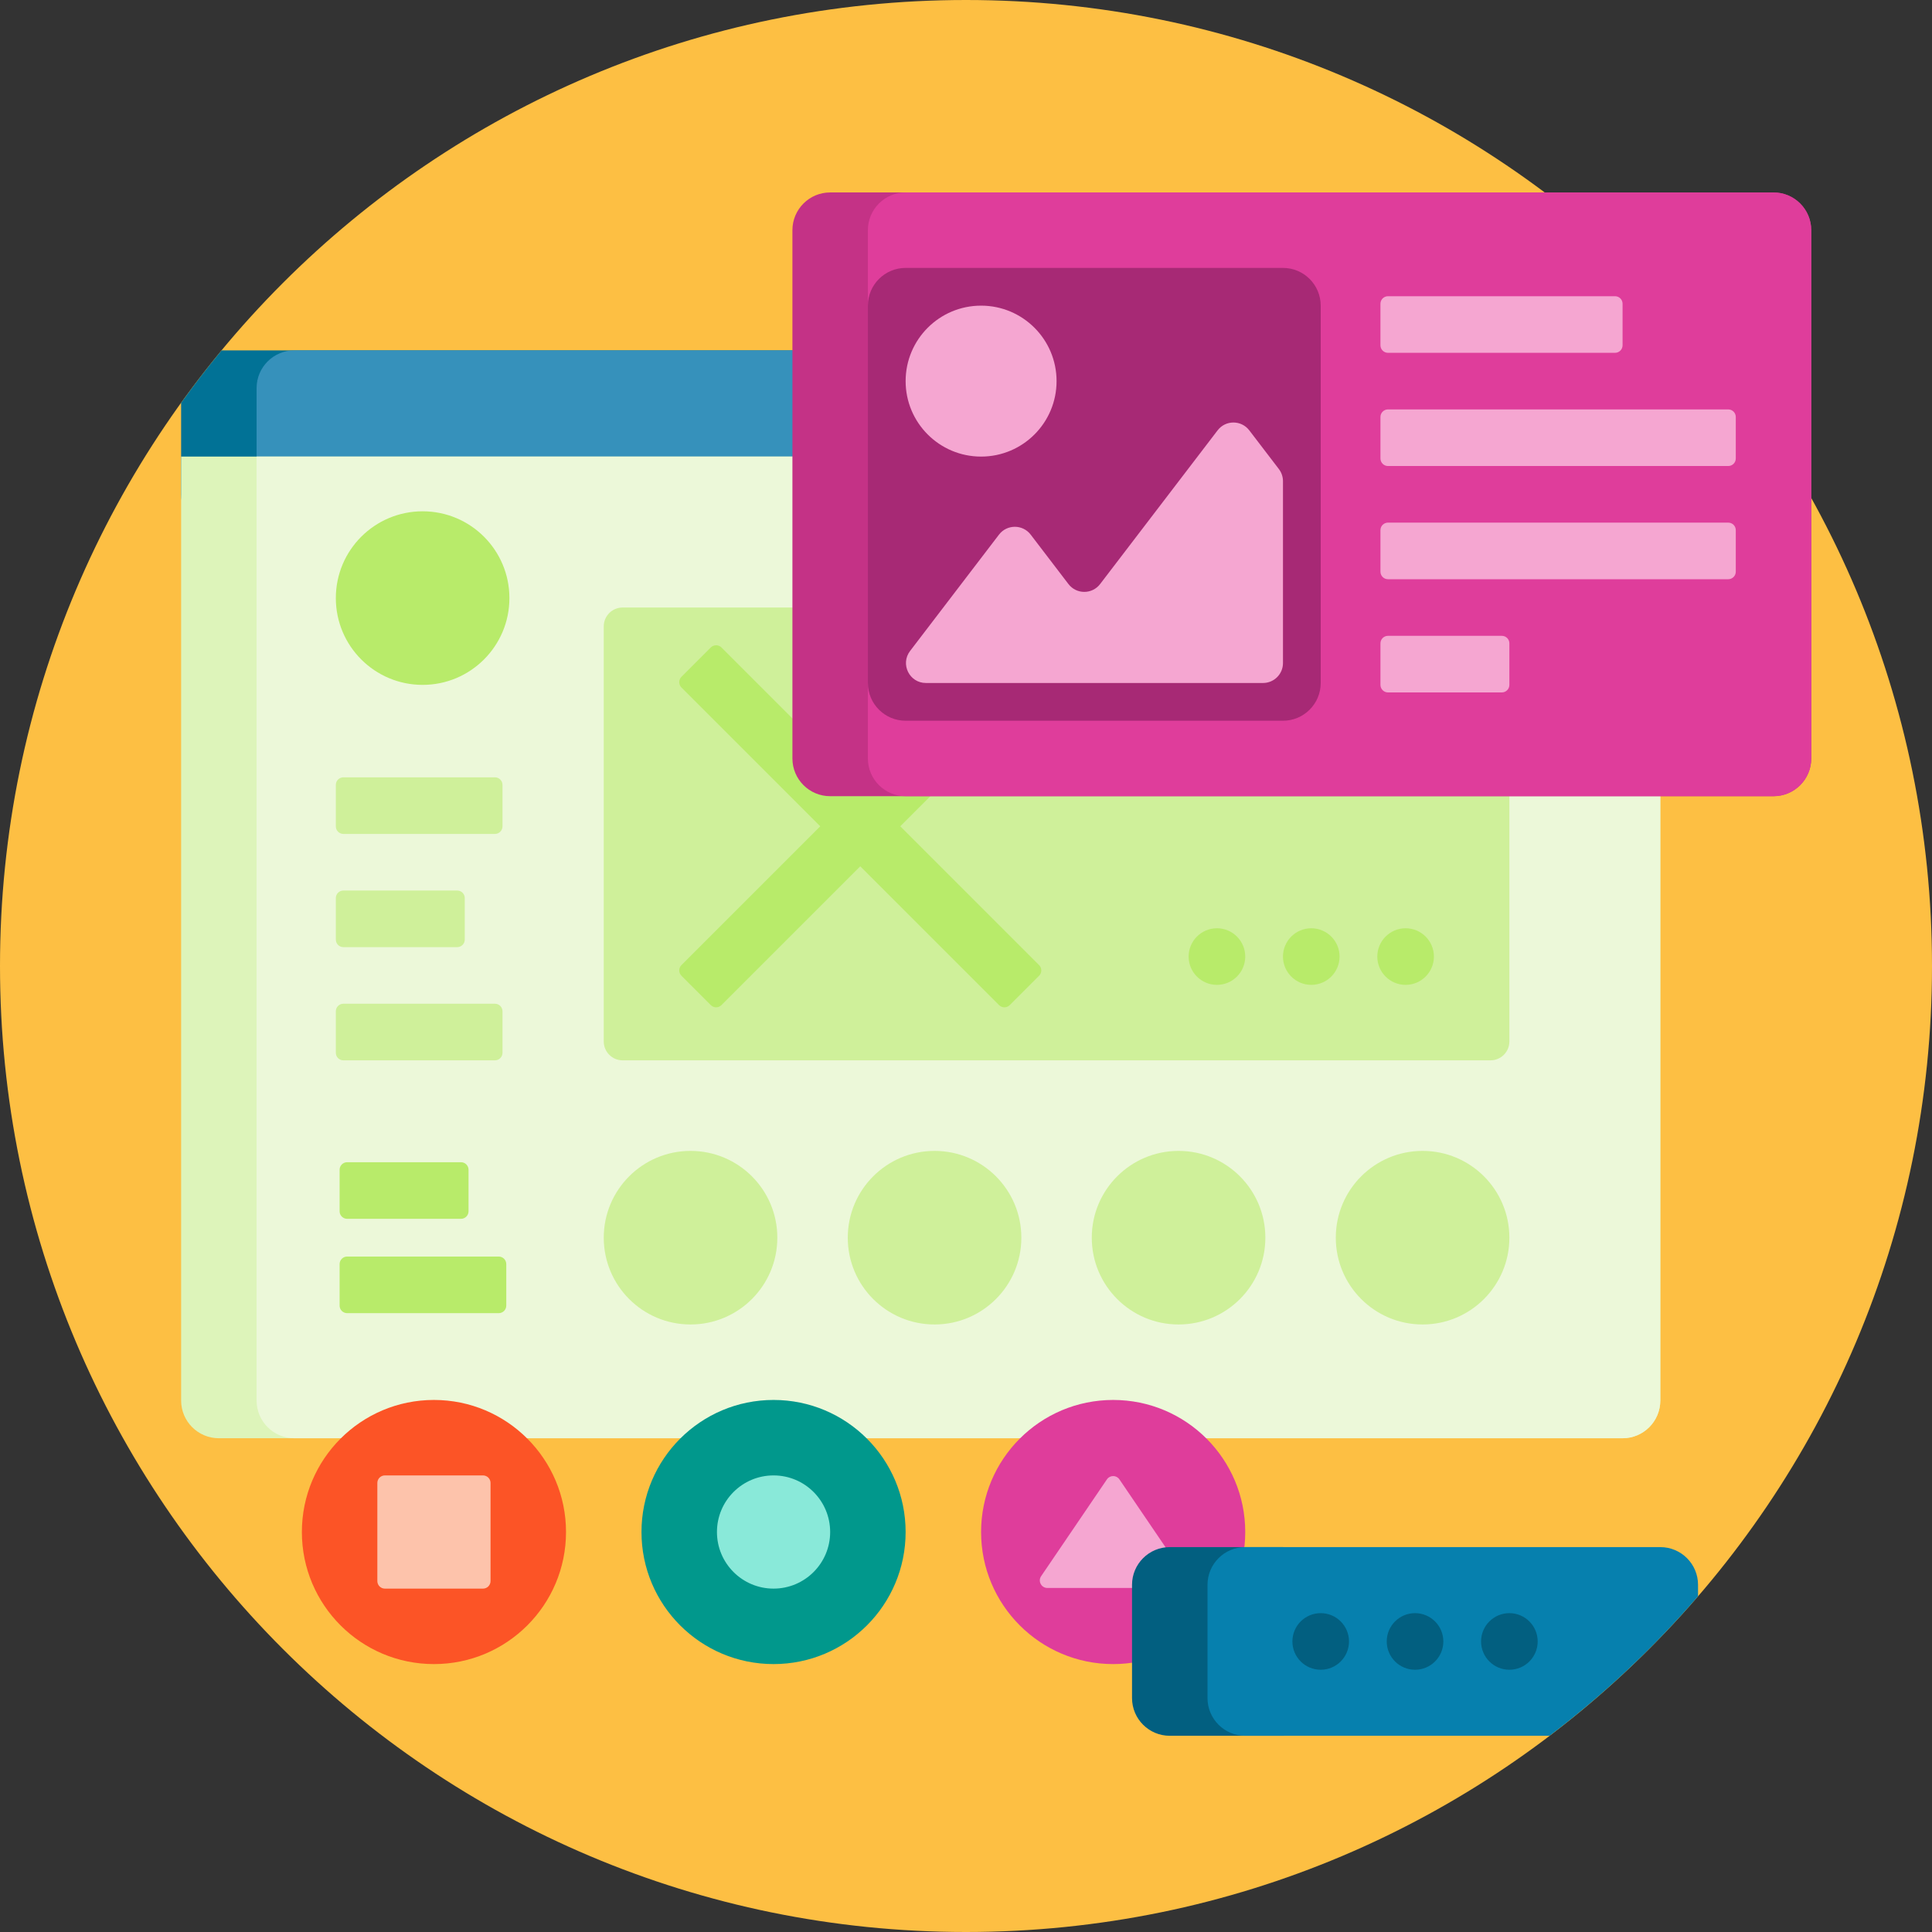 <svg height="512pt" viewBox="0 0 512 512" width="512pt" xmlns="http://www.w3.org/2000/svg"><rect x="0" y="0" width="512" height="512" fill="#333333" stroke="none"/><path d="m512 256c0 141.387-114.613 256-256 256s-256-114.613-256-256 114.613-256 256-256 256 114.613 256 256zm0 0" fill="#fdbf43"/><path d="m430 141h-372c-5.523 0-10-4.477-10-10v-24.25c3.418-4.758 6.992-9.395 10.719-13.898h371.281c5.523 0 10 4.477 10 10v28.148c0 5.523-4.477 10-10 10zm0 0" fill="#017296"/><path d="m430 141h-352c-5.523 0-10-4.477-10-10v-28.148c0-5.523 4.477-10 10-10h352c5.523 0 10 4.477 10 10v28.148c0 5.523-4.477 10-10 10zm0 0" fill="#3691bb"/><path d="m430 381.148h-372c-5.523 0-10-4.477-10-10v-250.148h392v250.148c0 5.523-4.477 10-10 10zm0 0" fill="#ddf4ba"/><path d="m430 381.148h-352c-5.523 0-10-4.477-10-10v-250.148h372v250.148c0 5.523-4.477 10-10 10zm0 0" fill="#ecf8d9"/><path d="m400 166v110c0 2.762-2.238 5-5 5h-230c-2.762 0-5-2.238-5-5v-110c0-2.762 2.238-5 5-5h230c2.762 0 5 2.238 5 5zm-268.832 40h-40.168c-1.105 0-2 .895-2 2v11c0 1.105.895 2 2 2h40.168c1.102 0 2-.895 2-2v-11c0-1.105-.898-2-2-2zm-40.168 45h30.168c1.102 0 2-.895 2-2v-11c0-1.105-.898-2-2-2h-30.168c-1.105 0-2 .895-2 2v11c0 1.105.895 2 2 2zm40.168 15h-40.168c-1.105 0-2 .895-2 2v11c0 1.105.895 2 2 2h40.168c1.102 0 2-.895 2-2v-11c0-1.105-.898-2-2-2zm245.832 39c-12.703 0-23 10.297-23 23s10.297 23 23 23 23-10.297 23-23-10.297-23-23-23zm-64.668 0c-12.699 0-23 10.297-23 23s10.301 23 23 23c12.703 0 23-10.297 23-23s-10.297-23-23-23zm-64.664 0c-12.703 0-23 10.297-23 23s10.297 23 23 23c12.699 0 23-10.297 23-23s-10.301-23-23-23zm-64.668 0c-12.703 0-23 10.297-23 23s10.297 23 23 23 23-10.297 23-23-10.297-23-23-23zm0 0" fill="#cff09a"/><path d="m275.367 182.191-36.785 36.785 36.785 36.781c.781.781.781 2.047 0 2.828l-7.777 7.777c-.781.781-2.051.781-2.828 0l-36.785-36.781-36.781 36.781c-.781.781-2.047.781-2.828 0l-7.777-7.777c-.781-.781-.781-2.047 0-2.828l36.781-36.781-36.781-36.785c-.781-.781-.781-2.047 0-2.828l7.777-7.777c.781-.781 2.047-.781 2.828 0l36.781 36.781 36.785-36.781c.777-.781 2.047-.781 2.828 0l7.777 7.777c.781.781.781 2.047 0 2.828zm-163.367-46.691c-12.703 0-23 10.297-23 23s10.297 23 23 23 23-10.297 23-23-10.297-23-23-23zm-20 187.5h30.168c1.102 0 2-.895 2-2v-11c0-1.105-.898-2-2-2h-30.168c-1.105 0-2 .895-2 2v11c0 1.105.895 2 2 2zm40.168 10h-40.168c-1.105 0-2 .895-2 2v11c0 1.105.895 2 2 2h40.168c1.102 0 2-.895 2-2v-11c0-1.105-.898-2-2-2zm190.332-87c-4.141 0-7.5 3.359-7.5 7.5s3.359 7.5 7.5 7.5 7.5-3.359 7.5-7.5-3.359-7.5-7.5-7.5zm25 0c-4.141 0-7.5 3.359-7.5 7.5s3.359 7.5 7.5 7.5 7.5-3.359 7.5-7.5-3.359-7.5-7.5-7.5zm25 0c-4.141 0-7.5 3.359-7.5 7.5s3.359 7.5 7.5 7.5 7.5-3.359 7.5-7.5-3.359-7.5-7.5-7.5zm0 0" fill="#b8eb6a"/><path d="m470 211h-250c-5.523 0-10-4.477-10-10v-140c0-5.523 4.477-10 10-10h250c5.523 0 10 4.477 10 10v140c0 5.523-4.477 10-10 10zm0 0" fill="#c43286"/><path d="m480 61v140c0 5.523-4.477 10-10 10h-230c-5.523 0-10-4.477-10-10v-140c0-5.523 4.477-10 10-10h230c5.523 0 10 4.477 10 10zm-185 310c-19.328 0-35 15.672-35 35s15.672 35 35 35 35-15.672 35-35-15.672-35-35-35zm0 0" fill="#df3d9b"/><path d="m340 191h-100c-5.523 0-10-4.477-10-10v-100c0-5.523 4.477-10 10-10h100c5.523 0 10 4.477 10 10v100c0 5.523-4.477 10-10 10zm0 0" fill="#a72975"/><path d="m365.832 91.5v-11c0-1.105.898-2 2-2h60.168c1.105 0 2 .895 2 2v11c0 1.105-.895 2-2 2h-60.168c-1.102 0-2-.895-2-2zm-34.762 22.543c-2.113-2.766-6.277-2.766-8.391 0l-31.137 40.738c-2.113 2.766-6.277 2.766-8.391 0l-10.012-13.102c-2.117-2.766-6.281-2.766-8.395 0l-23.562 30.832c-2.656 3.477-.176 8.488 4.195 8.488h89.344c2.914 0 5.281-2.363 5.281-5.281v-48.207c0-1.156-.383-2.285-1.086-3.207zm-71.07 6.957c11.047 0 20-8.953 20-20s-8.953-20-20-20-20 8.953-20 20 8.953 20 20 20zm138 47.5h-30.168c-1.102 0-2 .895-2 2v11c0 1.105.898 2 2 2h30.168c1.105 0 2-.895 2-2v-11c0-1.105-.895-2-2-2zm60-30h-90.168c-1.102 0-2 .895-2 2v11c0 1.105.898 2 2 2h90.168c1.105 0 2-.895 2-2v-11c0-1.105-.895-2-2-2zm0-30h-90.168c-1.102 0-2 .895-2 2v11c0 1.105.898 2 2 2h90.168c1.105 0 2-.895 2-2v-11c0-1.105-.895-2-2-2zm-161.348 283.547c-.793-1.168-2.512-1.168-3.305 0l-17.438 25.656c-.902 1.328.051 3.125 1.652 3.125h34.875c1.602 0 2.555-1.797 1.652-3.125zm0 0" fill="#f5a6d1"/><path d="m150 406c0 19.328-15.672 35-35 35s-35-15.672-35-35 15.672-35 35-35 35 15.672 35 35zm0 0" fill="#fc5426"/><path d="m128 421h-26c-1.105 0-2-.895-2-2v-26c0-1.105.895-2 2-2h26c1.105 0 2 .895 2 2v26c0 1.105-.895 2-2 2zm0 0" fill="#fdc3ab"/><path d="m240 406c0 19.328-15.672 35-35 35s-35-15.672-35-35 15.672-35 35-35 35 15.672 35 35zm0 0" fill="#01988c"/><path d="m205 421c-8.285 0-15-6.715-15-15s6.715-15 15-15 15 6.715 15 15-6.715 15-15 15zm0 0" fill="#89e9d9"/><path d="m340 460h-30c-5.523 0-10-4.477-10-10v-30c0-5.523 4.477-10 10-10h30c5.523 0 10 4.477 10 10v30c0 5.523-4.477 10-10 10zm0 0" fill="#025f80"/><path d="m450 423.027c-11.77 13.66-24.965 26.055-39.344 36.973h-80.656c-5.523 0-10-4.477-10-10v-30c0-5.523 4.477-10 10-10h110c5.523 0 10 4.477 10 10zm0 0" fill="#0680ae"/><path d="m357.5 435c0 4.141-3.359 7.5-7.5 7.5s-7.5-3.359-7.5-7.5 3.359-7.5 7.5-7.5 7.5 3.359 7.5 7.5zm17.5-7.5c-4.141 0-7.5 3.359-7.5 7.5s3.359 7.5 7.5 7.5 7.5-3.359 7.5-7.5-3.359-7.5-7.5-7.5zm25 0c-4.141 0-7.5 3.359-7.5 7.5s3.359 7.5 7.5 7.5 7.5-3.359 7.5-7.5-3.359-7.5-7.5-7.5zm0 0" fill="#025f80"/></svg>